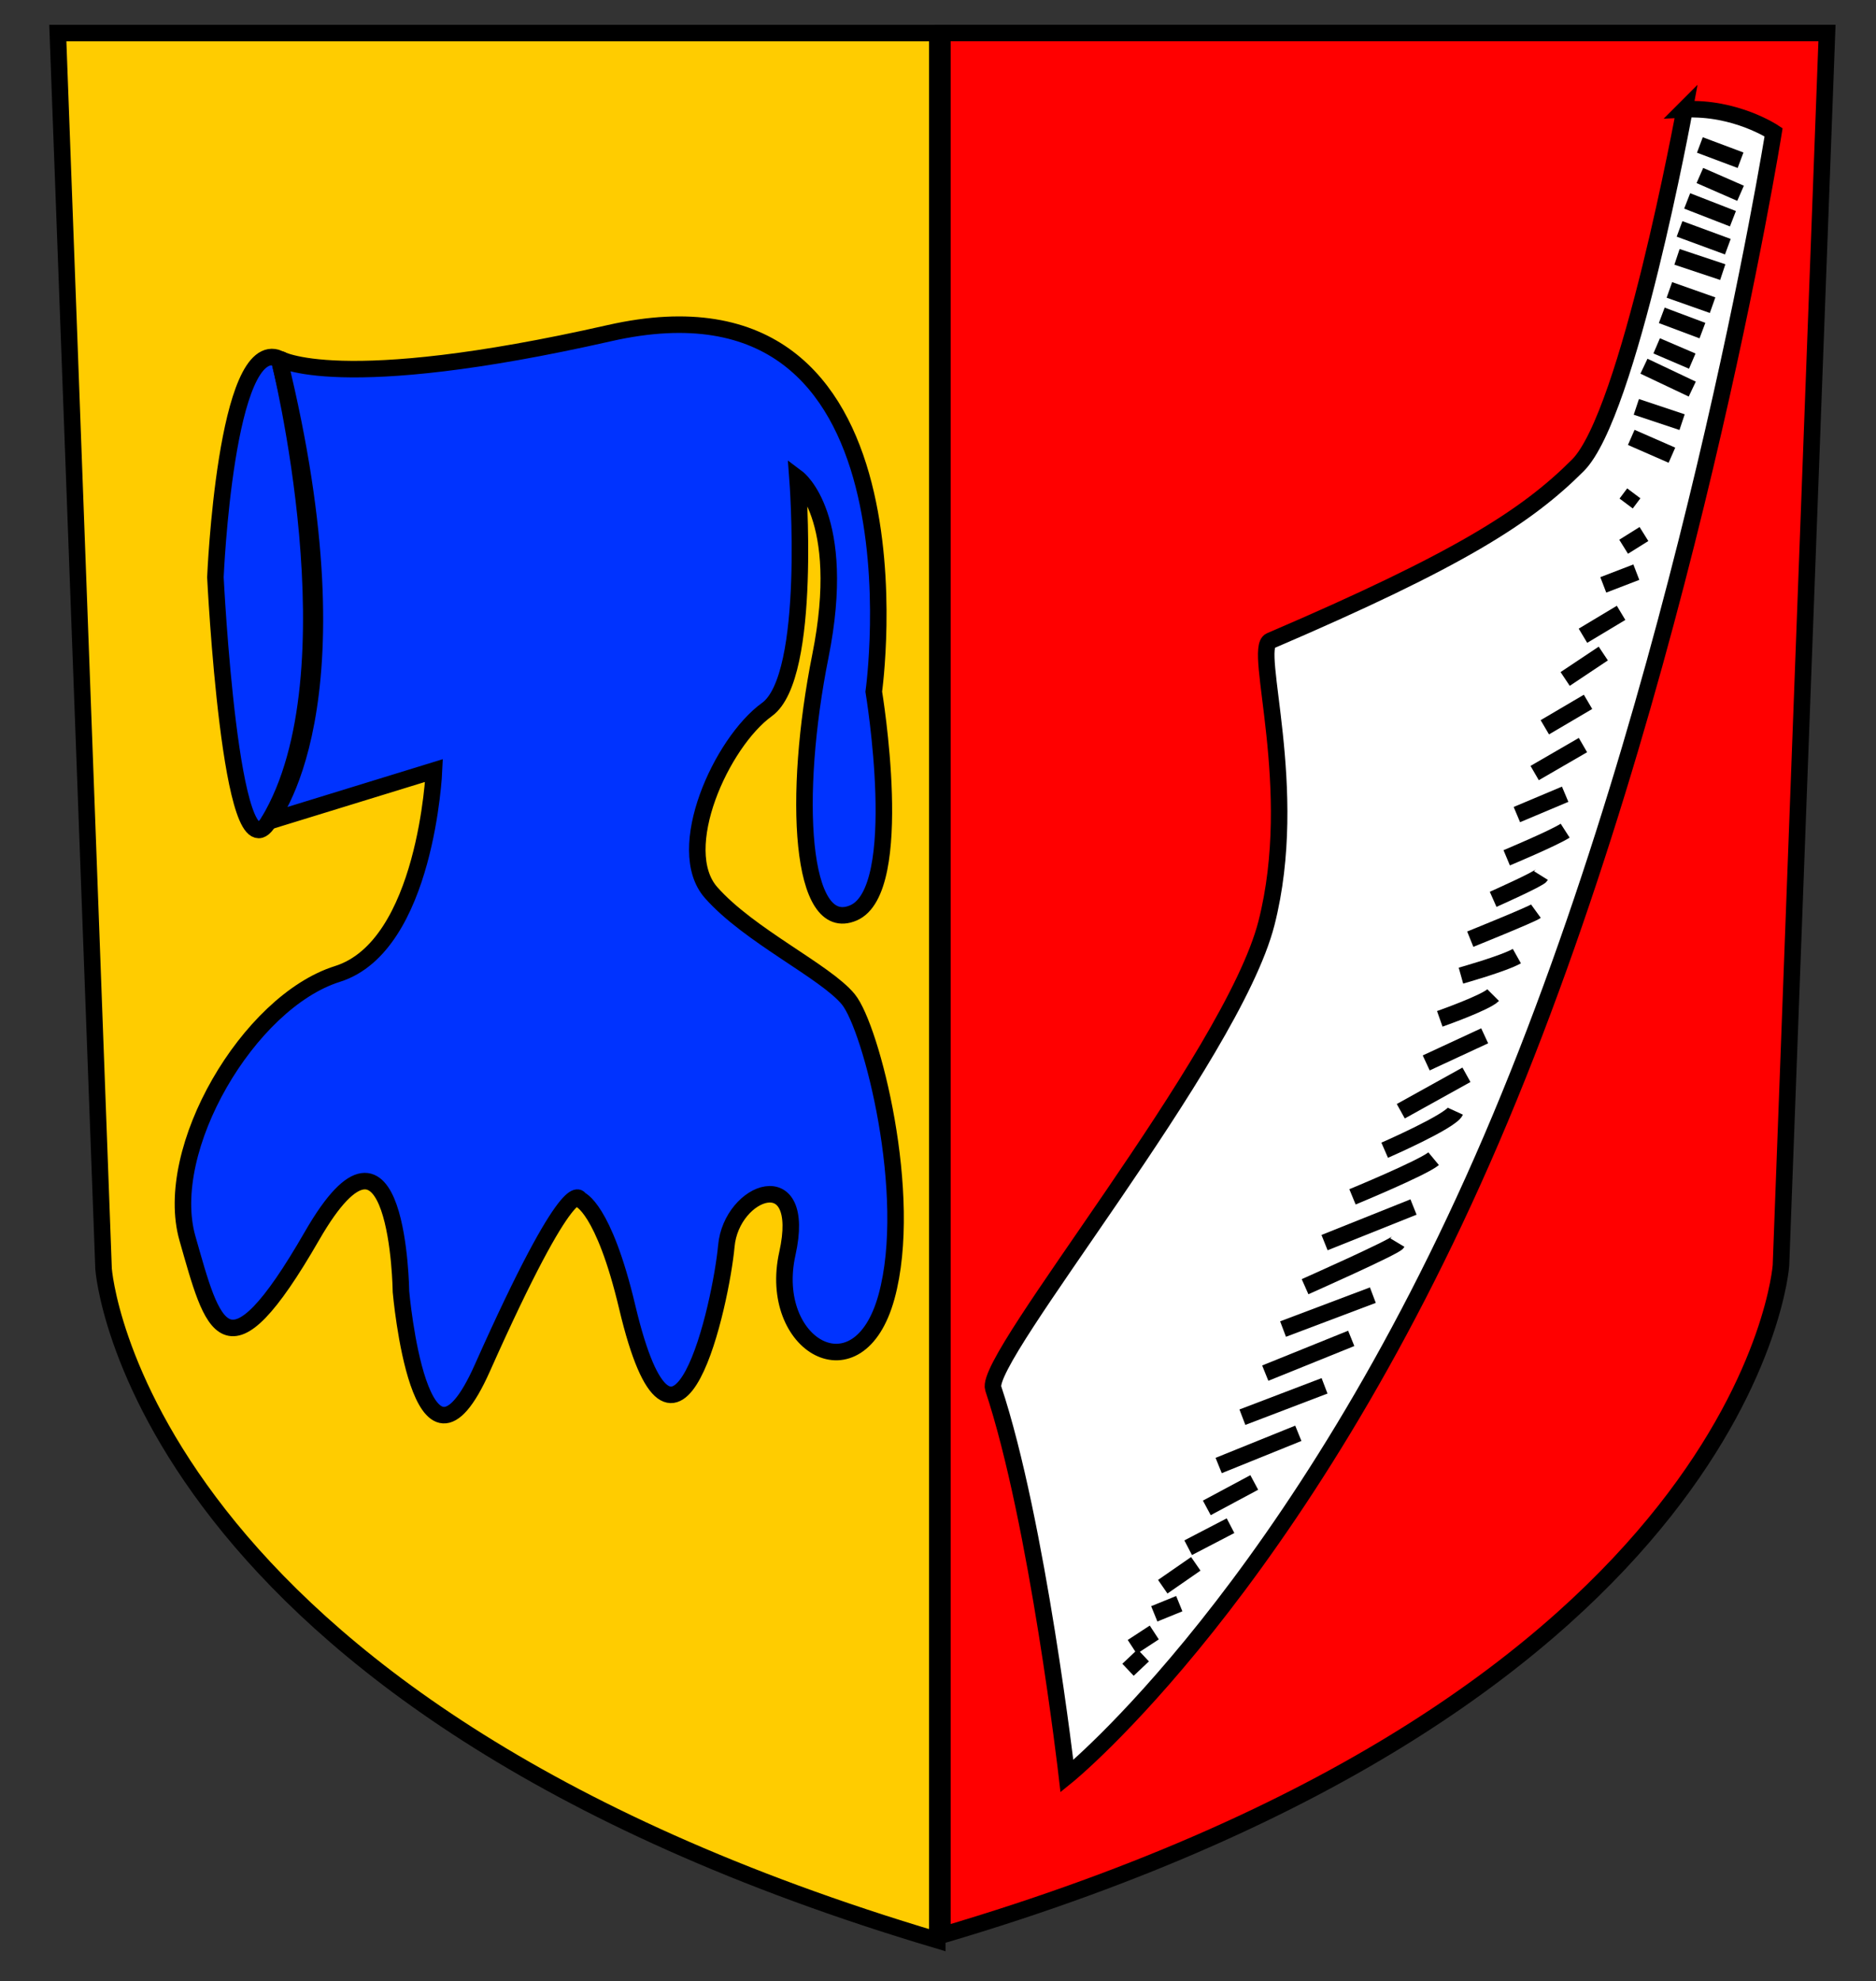 <svg xmlns="http://www.w3.org/2000/svg" width="227.148" height="239.812" xml:space="preserve"><rect width="100%" height="100%" fill="#333333" stroke="none"/><path fill="#FC0" stroke="#000" stroke-width="2" d="m7 4.006 5.54 149.579s3.693 52.322 100.95 81.252V4.006H7z"/><path fill="red" stroke="#000" stroke-width="2" d="m221.212 4-5.572 149.184s-3.714 52.184-101.534 81.038V4h107.106z"/><path fill="#03F" stroke="#000" stroke-width="2" d="M33.776 43.401s9.579 37.999-1.231 56.015c-4.617 7.694-6.463-29.546-6.463-29.546s1.231-29.239 7.694-26.469z"/><path fill="#03F" stroke="#000" stroke-width="2" d="M33.776 43.401s7.073 4.384 40.011-3.078c39.396-8.926 32.009 43.396 32.009 43.396s4.001 24.006-2.462 26.776c-6.463 2.77-7.387-14.158-4.001-31.085 3.386-16.928-2.77-21.544-2.77-21.544s1.847 24.007-3.693 28.008c-5.54 4.001-11.388 16.928-6.771 22.16 4.617 5.232 13.85 9.541 16.62 12.927 2.77 3.385 8.002 23.699 4.617 36.01-3.386 12.311-14.465 5.848-12.003-5.232 2.462-11.08-6.771-7.694-7.387-.923-.615 6.771-6.125 32.155-12.003 7.387-2.873-12.105-5.746-13.029-5.746-13.029s-1.009-3.795-11.798 20.416c-7.542 16.925-9.849-9.233-9.849-9.233s-.308-24.93-10.772-6.771-12.003 11.08-15.081.308c-3.078-10.772 7.386-28.623 18.159-32.008 10.772-3.386 11.695-24.622 11.695-24.622l-20.005 6.155c-.001-.002 11.695-13.544 1.23-56.018z"/><path fill="#FFF" stroke="#000" stroke-width="2" d="M203.977 13.239s-6.771 36.933-12.927 43.088c-6.155 6.156-14.314 11.411-37.241 21.237-2.154.923 3.693 17.851-.462 34.163-4.155 16.312-34.317 52.629-33.086 56.323 5.375 16.125 8.926 46.936 8.926 46.936s28.007-22.622 51.398-77.097C203.976 83.412 214.748 16.01 214.748 16.01s-4.616-3.078-10.771-2.771z"/><path fill="none" stroke="#000" stroke-width="2" stroke-miterlimit="10" d="m205.823 17.548 4.925 1.847M205.823 21.242l4.925 2.154M204.284 24.319l5.54 2.155M203.361 27.705l5.847 2.154M203.053 31.09l5.54 1.847M202.13 35.091l5.232 1.847M201.207 38.169l4.924 1.847M200.591 41.862l4.309 1.847M199.052 44.325l5.848 2.77M198.129 49.249l5.539 1.847M197.513 52.942l4.925 2.155M196.897 60.945l.924-1.232M196.59 66.177l2.462-1.539M198.129 69.254l-4.002 1.539M196.282 74.179l-4.616 2.77M189.511 82.181l4.616-3.078M187.049 88.029l5.232-3.078M185.818 93.569l5.848-3.386M183.664 98.595l5.847-2.462M182.433 103.827s5.642-2.36 7.079-3.283M180.791 108.854s5.54-2.462 5.796-2.872M178.021 113.676s7.386-2.976 7.951-3.386M176.893 118.088s5.129-1.437 6.771-2.36M174.329 123.32s5.539-1.949 6.462-2.872M172.687 128.655l7.079-3.282M169.609 134.503l7.951-4.412M167.659 139.222s8.002-3.488 8.567-4.719M163.761 144.865s8.463-3.489 9.823-4.617M160.377 150.404l10.772-4.308M158.018 155.739s10.874-4.822 11.182-5.335M155.353 160.867l10.874-4.104M153.198 166.202l10.41-4.207M150.431 171.535l9.946-3.795M147.558 177.383l9.644-3.898M146.122 182.513l5.745-3.078M143.865 187.334l5.129-2.667M140.787 192.054l4.001-2.77M139.761 195.336l3.027-1.231M137.094 199.337l2.667-1.743M136.581 202.107l1.846-1.743"/></svg>